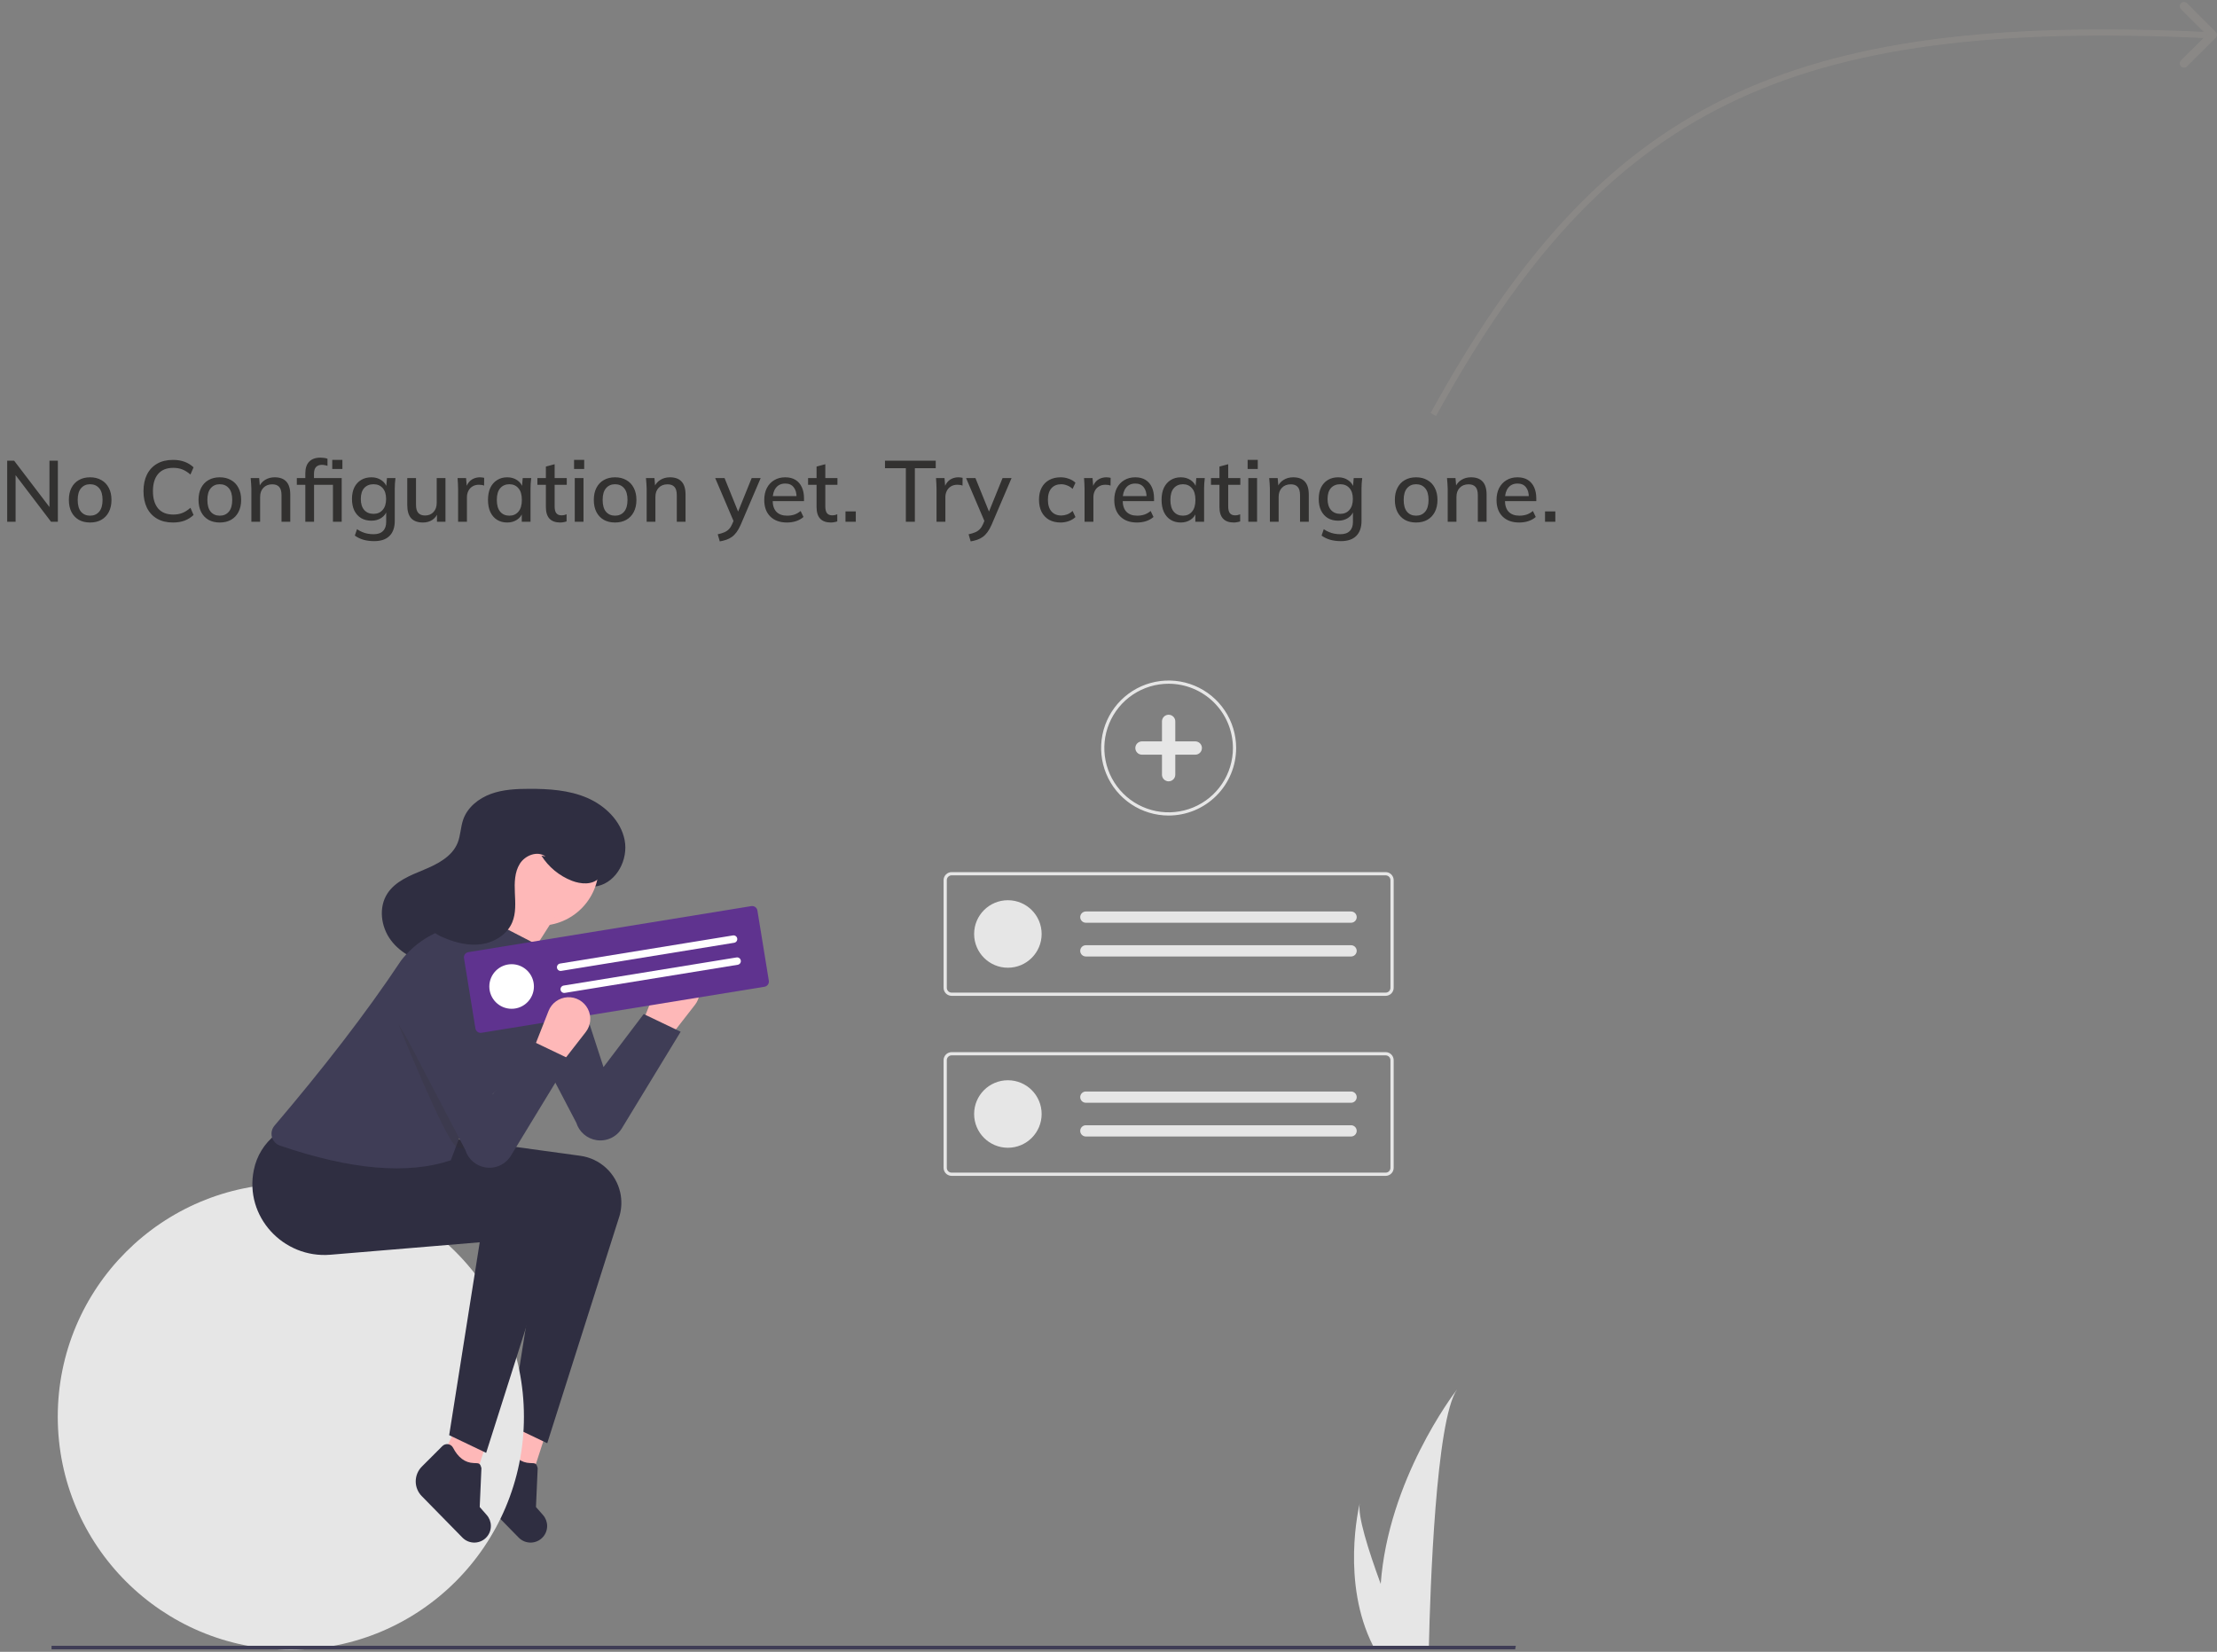 <svg width="1075" height="801" viewBox="0 0 1075 801" fill="none" xmlns="http://www.w3.org/2000/svg">
<rect x="0" y="0" width="1075" height="801" fill="#808080" stroke="none"/>
<g clip-path="url(#clip0_0_5)">
<path d="M323.806 504.204L311.335 496.41L318.999 476.955C319.735 475.086 320.994 473.468 322.624 472.294C324.254 471.12 326.188 470.44 328.194 470.334V470.334C330.199 470.229 332.192 470.702 333.936 471.697C335.679 472.692 337.1 474.167 338.029 475.947C338.959 477.726 339.357 479.736 339.176 481.735C338.996 483.735 338.245 485.64 337.012 487.225L323.806 504.204Z" fill="#FEB8B8"/>
<path d="M258.203 714.992L241.033 707.546L250.349 688.371L264.216 696.485L258.203 714.992Z" fill="#FEB8B8"/>
<path d="M251.538 745.646L231.787 725.503C229.903 723.594 228.85 721.016 228.858 718.333C228.867 715.649 229.937 713.079 231.834 711.181L241.778 701.238C242.136 700.877 242.575 700.605 243.058 700.444C243.541 700.284 244.055 700.239 244.558 700.315C245.061 700.39 245.54 700.582 245.955 700.877C246.37 701.171 246.71 701.56 246.947 702.01C249.395 706.768 252.729 709.333 257.047 709.464C259.636 709.542 260.044 709.445 260.718 711.946L259.887 730.788L263.303 734.676C264.584 736.133 265.295 738.005 265.306 739.946C265.316 741.886 264.624 743.765 263.358 745.236V745.236C262.634 746.078 261.742 746.761 260.741 747.242C259.739 747.723 258.648 747.991 257.538 748.029C256.427 748.068 255.321 747.876 254.288 747.466C253.255 747.055 252.319 746.436 251.538 745.646Z" fill="#2F2E41"/>
<path d="M265.348 699.844L247.421 691.27L262.23 597.738L189.834 603.771C166.944 605.678 148.05 585.208 152.69 562.713C154.041 555.904 157.784 549.804 163.241 545.515L234.95 554.089L281.412 560.477C286.075 561.119 290.429 563.174 293.887 566.366C297.346 569.558 299.742 573.734 300.754 578.33V578.33C301.56 581.993 301.459 585.797 300.46 589.411L265.348 699.844Z" fill="#2F2E41"/>
<path d="M141.028 800.002C203.446 800.002 254.047 749.402 254.047 686.983C254.047 624.565 203.446 573.964 141.028 573.964C78.609 573.964 28.009 624.565 28.009 686.983C28.009 749.402 78.609 800.002 141.028 800.002Z" fill="#E6E6E6"/>
<path d="M312.114 491.733L330.041 500.307L301.521 547.162C300.271 549.214 298.444 550.852 296.267 551.871C294.091 552.889 291.662 553.242 289.286 552.885V552.885C287.018 552.545 284.891 551.572 283.15 550.078C281.409 548.585 280.124 546.631 279.443 544.44L247.584 483.503C246.5 481.43 245.876 479.148 245.753 476.812C245.63 474.476 246.012 472.141 246.873 469.966C247.733 467.791 249.052 465.826 250.74 464.207C252.427 462.587 254.444 461.35 256.652 460.579H256.653C258.7 459.865 260.869 459.567 263.033 459.702C265.196 459.838 267.311 460.404 269.254 461.367C271.196 462.33 272.926 463.672 274.343 465.313C275.76 466.954 276.835 468.861 277.505 470.923L292.628 517.454L312.114 491.733Z" fill="#3F3D56"/>
<path d="M233.713 468.88C239.566 469.691 245.577 467.762 250.462 464.436C255.346 461.11 259.206 456.475 262.473 451.552C267.994 443.224 271.976 433.973 274.228 424.238C276.089 426.475 278.526 428.163 281.274 429.119C284.023 430.075 286.981 430.264 289.829 429.666C299.123 427.579 304.696 416.736 302.883 407.386C301.071 398.035 293.399 390.622 284.645 386.869C275.891 383.116 266.135 382.496 256.61 382.517C250.33 382.531 243.929 382.824 238.029 384.978C232.13 387.132 226.725 391.425 224.629 397.346C223.315 401.058 223.358 405.166 221.864 408.809C219.152 415.423 212.117 419.035 205.515 421.775C198.912 424.515 191.735 427.298 187.841 433.293C183.445 440.063 184.714 449.511 189.559 455.968C194.404 462.424 202.185 466.168 210.104 467.734C218.023 469.299 226.182 468.912 234.244 468.518" fill="#2F2E41"/>
<path d="M230.922 714.992L213.752 707.546L223.069 688.371L236.936 696.485L230.922 714.992Z" fill="#FEB8B8"/>
<path d="M224.257 745.646L204.507 725.503C202.622 723.594 201.569 721.016 201.578 718.333C201.587 715.649 202.657 713.079 204.554 711.181L214.498 701.238C214.856 700.877 215.294 700.605 215.777 700.444C216.26 700.284 216.774 700.239 217.278 700.315C217.781 700.39 218.26 700.582 218.675 700.877C219.09 701.171 219.43 701.56 219.667 702.01C222.115 706.768 225.449 709.333 229.767 709.464C232.356 709.542 232.764 709.445 233.438 711.946L232.607 730.788L236.023 734.676C237.304 736.133 238.015 738.005 238.025 739.946C238.036 741.886 237.344 743.765 236.078 745.236C235.354 746.078 234.462 746.761 233.46 747.242C232.459 747.723 231.368 747.991 230.258 748.029C229.147 748.068 228.041 747.876 227.008 747.466C225.975 747.055 225.039 746.436 224.257 745.646V745.646Z" fill="#2F2E41"/>
<path d="M235.729 704.521L217.802 695.947L232.611 602.414L160.215 608.447C137.325 610.355 118.432 589.885 123.071 567.389C124.422 560.581 128.165 554.48 133.623 550.192L205.331 558.766L251.793 565.154C256.456 565.795 260.81 567.85 264.268 571.043C267.727 574.235 270.123 578.41 271.135 583.007C271.941 586.669 271.841 590.473 270.841 594.088L235.729 704.521Z" fill="#2F2E41"/>
<path d="M261.841 448.863C277.553 448.863 290.291 436.126 290.291 420.414C290.291 404.701 277.553 391.964 261.841 391.964C246.129 391.964 233.391 404.701 233.391 420.414C233.391 436.126 246.129 448.863 261.841 448.863Z" fill="#FEB8B8"/>
<path d="M241.965 487.056L230.273 455.099C238.575 446.29 240.403 435.48 237.288 423.142L270.804 441.849L241.965 487.056Z" fill="#FEB8B8"/>
<path d="M218.582 562.662C197.772 569.608 170.233 567.335 135.728 555.52C134.795 555.197 133.956 554.651 133.282 553.93C132.609 553.209 132.121 552.334 131.863 551.382C131.604 550.429 131.582 549.428 131.797 548.465C132.013 547.502 132.461 546.607 133.102 545.856C156.375 518.501 177.255 491.708 194.486 465.775C200.989 457.367 210.24 451.512 220.621 449.234L236.509 445.746L260.671 458.217L267.004 461.796C268.497 462.64 269.803 463.78 270.842 465.145C271.881 466.51 272.632 468.072 273.047 469.737C273.463 471.401 273.536 473.133 273.261 474.826C272.986 476.519 272.369 478.139 271.448 479.586C261.746 503.291 249.099 524.933 227.155 540.058L218.582 562.662Z" fill="#3F3D56"/>
<path d="M262.5 414.879C265.997 420.442 271.193 424.73 277.318 427.108C281.656 428.779 287.161 429.194 290.417 425.876C292.775 423.473 293.245 419.774 292.911 416.423C291.866 405.964 284.006 396.857 274.253 392.938C264.5 389.019 253.24 389.876 243.507 393.843C234.324 397.586 225.602 405.255 225.108 415.16C224.855 420.236 226.693 425.825 223.968 430.115C221.916 433.346 217.952 434.659 214.402 436.09C210.852 437.52 207.042 439.778 206.313 443.536C205.818 446.09 206.962 448.756 208.758 450.639C210.645 452.441 212.879 453.842 215.324 454.756C221.114 457.221 227.487 458.758 233.707 457.805C239.927 456.852 245.942 453.064 248.376 447.261C250.251 442.792 249.867 437.75 249.65 432.909C249.434 428.068 249.499 422.912 252.084 418.813C254.669 414.714 260.67 412.419 264.533 415.345" fill="#2F2E41"/>
<path opacity="0.2" d="M193.25 496.799C193.25 496.799 215.854 552.919 221.31 556.037C226.766 559.154 226.766 551.366 226.766 551.366L193.25 496.799Z" fill="#323130"/>
<path d="M370.668 478.505L233.477 500.823C232.804 500.931 232.114 500.769 231.56 500.37C231.007 499.971 230.634 499.369 230.523 498.695L224.987 464.664C224.879 463.991 225.041 463.301 225.44 462.748C225.839 462.194 226.441 461.821 227.115 461.71L364.305 439.393C364.979 439.284 365.668 439.447 366.222 439.846C366.775 440.244 367.148 440.847 367.259 441.52L372.795 475.551C372.904 476.225 372.741 476.914 372.342 477.468C371.943 478.022 371.341 478.395 370.668 478.505V478.505Z" fill="#5F338F"/>
<path d="M248.08 489.183C254.051 489.183 258.891 484.343 258.891 478.372C258.891 472.402 254.051 467.562 248.08 467.562C242.11 467.562 237.269 472.402 237.269 478.372C237.269 484.343 242.11 489.183 248.08 489.183Z" fill="white"/>
<path d="M271.566 467.249C271.333 467.287 271.109 467.37 270.907 467.495C270.706 467.619 270.53 467.782 270.392 467.974C270.253 468.166 270.154 468.384 270.1 468.614C270.045 468.845 270.037 469.083 270.075 469.317C270.113 469.551 270.197 469.775 270.321 469.976C270.446 470.178 270.609 470.353 270.801 470.491C270.994 470.629 271.211 470.728 271.442 470.782C271.672 470.836 271.911 470.844 272.145 470.806L355.983 457.167C356.217 457.129 356.441 457.046 356.642 456.921C356.843 456.797 357.018 456.634 357.156 456.442C357.294 456.25 357.394 456.033 357.448 455.802C357.502 455.572 357.511 455.333 357.473 455.1C357.435 454.866 357.351 454.642 357.226 454.441C357.102 454.24 356.939 454.065 356.747 453.927C356.555 453.789 356.338 453.69 356.107 453.635C355.877 453.581 355.638 453.573 355.405 453.611L271.566 467.249Z" fill="white"/>
<path d="M273.302 477.92C273.068 477.958 272.844 478.041 272.643 478.166C272.441 478.29 272.266 478.453 272.127 478.645C271.989 478.837 271.89 479.055 271.835 479.285C271.781 479.516 271.772 479.755 271.81 479.988C271.848 480.222 271.932 480.446 272.057 480.647C272.181 480.849 272.345 481.024 272.537 481.162C272.729 481.3 272.947 481.399 273.177 481.453C273.408 481.507 273.647 481.515 273.881 481.477L357.719 467.838C358.19 467.761 358.611 467.5 358.89 467.113C359.169 466.725 359.283 466.242 359.206 465.771C359.129 465.3 358.869 464.878 358.481 464.599C358.094 464.32 357.612 464.206 357.14 464.282L273.302 477.92Z" fill="white"/>
<path d="M270.804 517.455L258.333 509.661L265.997 490.206C266.734 488.337 267.992 486.719 269.622 485.545C271.252 484.371 273.186 483.691 275.192 483.585C277.197 483.48 279.19 483.953 280.934 484.948C282.677 485.943 284.098 487.418 285.028 489.197C285.957 490.977 286.355 492.986 286.175 494.986C285.994 496.985 285.243 498.891 284.011 500.476L270.804 517.455Z" fill="#FEB8B8"/>
<path d="M258.333 504.984L276.26 513.557L247.74 560.413C246.49 562.465 244.663 564.103 242.486 565.121C240.31 566.139 237.881 566.492 235.505 566.136V566.136C233.237 565.796 231.11 564.823 229.369 563.329C227.628 561.835 226.343 559.881 225.662 557.691L193.803 496.753C192.719 494.68 192.095 492.398 191.972 490.062C191.849 487.727 192.231 485.392 193.091 483.216C193.952 481.041 195.271 479.077 196.958 477.457C198.646 475.838 200.663 474.601 202.871 473.83H202.871C204.919 473.116 207.088 472.818 209.251 472.953C211.415 473.088 213.53 473.654 215.473 474.618C217.415 475.581 219.145 476.923 220.562 478.564C221.979 480.204 223.054 482.112 223.724 484.174L238.847 530.705L258.333 504.984Z" fill="#3F3D56"/>
<path d="M706.519 673.772C696.191 688.371 693.463 771.459 692.855 798.093C692.84 798.693 692.824 799.262 692.817 799.8H666.674C666.354 799.231 666.058 798.67 665.778 798.093C650.282 767.508 658.88 730.835 659.332 728.98C658.155 734.81 663.478 751.708 669.496 768.077C673.167 717.748 704.555 676.313 706.519 673.772Z" fill="#E6E6E6"/>
<path d="M735 798.093L734.688 799.8H25V798.093H735Z" fill="#3F3D56"/>
<path d="M671.882 482.906H461.432C460.399 482.904 459.409 482.493 458.678 481.763C457.947 481.032 457.536 480.042 457.535 479.008V426.805C457.536 425.772 457.947 424.781 458.678 424.05C459.409 423.32 460.399 422.909 461.432 422.908H671.882C672.915 422.909 673.905 423.32 674.636 424.05C675.367 424.781 675.778 425.772 675.779 426.805V479.008C675.778 480.042 675.367 481.032 674.636 481.763C673.905 482.493 672.915 482.904 671.882 482.906V482.906ZM461.432 424.467C460.812 424.467 460.218 424.714 459.78 425.152C459.341 425.591 459.095 426.185 459.094 426.805V479.008C459.095 479.628 459.341 480.223 459.78 480.661C460.218 481.099 460.812 481.346 461.432 481.347H671.882C672.502 481.346 673.096 481.099 673.534 480.661C673.973 480.223 674.219 479.628 674.22 479.008V426.805C674.219 426.185 673.973 425.591 673.534 425.152C673.096 424.714 672.502 424.467 671.882 424.467H461.432Z" fill="#E6E6E6"/>
<path d="M488.713 469.273C497.753 469.273 505.081 461.945 505.081 452.905C505.081 443.865 497.753 436.537 488.713 436.537C479.673 436.537 472.345 443.865 472.345 452.905C472.345 461.945 479.673 469.273 488.713 469.273Z" fill="#E6E6E6"/>
<path d="M526.516 441.994C525.792 441.994 525.098 442.282 524.587 442.793C524.075 443.305 523.788 443.999 523.788 444.722C523.788 445.446 524.075 446.14 524.587 446.651C525.098 447.163 525.792 447.451 526.516 447.451H655.124C655.847 447.451 656.541 447.163 657.053 446.651C657.564 446.14 657.852 445.446 657.852 444.722C657.852 443.999 657.564 443.305 657.053 442.793C656.541 442.282 655.847 441.994 655.124 441.994H526.516Z" fill="#E6E6E6"/>
<path d="M526.516 458.362C525.792 458.362 525.098 458.649 524.587 459.161C524.075 459.672 523.788 460.366 523.788 461.09C523.788 461.813 524.075 462.507 524.587 463.019C525.098 463.53 525.792 463.818 526.516 463.818H655.124C655.847 463.818 656.541 463.53 657.053 463.019C657.564 462.507 657.852 461.813 657.852 461.09C657.852 460.366 657.564 459.672 657.053 459.161C656.541 458.649 655.847 458.362 655.124 458.362H526.516Z" fill="#E6E6E6"/>
<path d="M671.882 570.203H461.432C460.399 570.202 459.409 569.791 458.678 569.06C457.947 568.33 457.536 567.339 457.535 566.306V514.102C457.536 513.069 457.947 512.078 458.678 511.348C459.409 510.617 460.399 510.206 461.432 510.205H671.882C672.915 510.206 673.905 510.617 674.636 511.348C675.367 512.078 675.778 513.069 675.779 514.102V566.306C675.778 567.339 675.367 568.33 674.636 569.06C673.905 569.791 672.915 570.202 671.882 570.203ZM461.432 511.764C460.812 511.765 460.218 512.011 459.78 512.45C459.341 512.888 459.095 513.482 459.094 514.102V566.306C459.095 566.926 459.341 567.52 459.78 567.958C460.218 568.397 460.812 568.643 461.432 568.644H671.882C672.502 568.643 673.096 568.397 673.534 567.958C673.973 567.52 674.219 566.926 674.22 566.306V514.102C674.219 513.482 673.973 512.888 673.534 512.45C673.096 512.011 672.502 511.765 671.882 511.764H461.432Z" fill="#E6E6E6"/>
<path d="M488.713 556.571C497.753 556.571 505.081 549.242 505.081 540.203C505.081 531.163 497.753 523.834 488.713 523.834C479.673 523.834 472.345 531.163 472.345 540.203C472.345 549.242 479.673 556.571 488.713 556.571Z" fill="#E6E6E6"/>
<path d="M526.516 529.292C525.792 529.292 525.098 529.579 524.587 530.091C524.075 530.602 523.788 531.296 523.788 532.02C523.788 532.743 524.075 533.437 524.587 533.949C525.098 534.461 525.792 534.748 526.516 534.748H655.124C655.847 534.748 656.541 534.461 657.053 533.949C657.564 533.437 657.852 532.743 657.852 532.02C657.852 531.296 657.564 530.602 657.053 530.091C656.541 529.579 655.847 529.292 655.124 529.292H526.516Z" fill="#E6E6E6"/>
<path d="M526.516 545.659C525.792 545.659 525.098 545.946 524.587 546.458C524.075 546.97 523.788 547.664 523.788 548.387C523.788 549.111 524.075 549.805 524.587 550.316C525.098 550.828 525.792 551.115 526.516 551.115H655.124C655.847 551.115 656.541 550.828 657.053 550.316C657.564 549.805 657.852 549.111 657.852 548.387C657.852 547.664 657.564 546.97 657.053 546.458C656.541 545.946 655.847 545.659 655.124 545.659H526.516Z" fill="#E6E6E6"/>
<path d="M566.657 395.472C560.182 395.472 553.853 393.552 548.469 389.955C543.086 386.358 538.89 381.245 536.412 375.264C533.934 369.282 533.286 362.7 534.549 356.349C535.812 349.999 538.93 344.166 543.508 339.588C548.087 335.009 553.92 331.892 560.27 330.628C566.62 329.365 573.203 330.014 579.184 332.491C585.166 334.969 590.279 339.165 593.876 344.548C597.473 349.932 599.393 356.261 599.393 362.736C599.383 371.415 595.931 379.736 589.794 385.873C583.657 392.01 575.336 395.463 566.657 395.472V395.472ZM566.657 331.558C560.49 331.558 554.462 333.387 549.335 336.813C544.208 340.238 540.212 345.108 537.852 350.805C535.493 356.502 534.875 362.77 536.078 368.818C537.281 374.866 540.251 380.422 544.611 384.782C548.971 389.142 554.526 392.111 560.574 393.314C566.622 394.517 572.891 393.9 578.588 391.54C584.285 389.18 589.154 385.184 592.58 380.057C596.006 374.93 597.834 368.902 597.834 362.736C597.825 354.47 594.537 346.545 588.692 340.7C582.847 334.855 574.923 331.568 566.657 331.558Z" fill="#E6E6E6"/>
<path d="M579.573 359.507H569.886V349.819C569.886 348.963 569.545 348.141 568.94 347.536C568.334 346.93 567.513 346.59 566.656 346.59C565.8 346.59 564.978 346.93 564.373 347.536C563.767 348.141 563.427 348.963 563.427 349.819V359.507H553.739C552.883 359.507 552.061 359.847 551.456 360.453C550.85 361.058 550.51 361.88 550.51 362.736C550.51 363.593 550.85 364.414 551.456 365.02C552.061 365.625 552.883 365.966 553.739 365.966H563.427V375.653C563.427 376.51 563.767 377.331 564.373 377.937C564.978 378.542 565.8 378.883 566.656 378.883C567.513 378.883 568.334 378.542 568.94 377.937C569.545 377.331 569.886 376.51 569.886 375.653V365.966H579.573C580.43 365.966 581.251 365.625 581.857 365.02C582.462 364.414 582.802 363.593 582.802 362.736C582.802 361.88 582.462 361.059 581.857 360.453C581.251 359.847 580.43 359.507 579.573 359.507V359.507Z" fill="#E6E6E6"/>
</g>
<path d="M3.486 253V223.39H6.846L25.032 247.246H23.982V223.39H28.056V253H24.738L6.594 229.144H7.56V253H3.486ZM43.68 253.378C41.58 253.378 39.76 252.944 38.22 252.076C36.68 251.18 35.49 249.92 34.65 248.296C33.81 246.644 33.39 244.684 33.39 242.416C33.39 240.148 33.81 238.202 34.65 236.578C35.49 234.926 36.68 233.666 38.22 232.798C39.76 231.902 41.58 231.454 43.68 231.454C45.78 231.454 47.6 231.902 49.14 232.798C50.708 233.666 51.912 234.926 52.752 236.578C53.62 238.202 54.054 240.148 54.054 242.416C54.054 244.684 53.62 246.644 52.752 248.296C51.912 249.92 50.708 251.18 49.14 252.076C47.6 252.944 45.78 253.378 43.68 253.378ZM43.68 250.06C45.528 250.06 46.998 249.416 48.09 248.128C49.182 246.84 49.728 244.936 49.728 242.416C49.728 239.896 49.182 238.006 48.09 236.746C46.998 235.458 45.528 234.814 43.68 234.814C41.86 234.814 40.404 235.458 39.312 236.746C38.22 238.006 37.674 239.896 37.674 242.416C37.674 244.936 38.206 246.84 39.27 248.128C40.362 249.416 41.832 250.06 43.68 250.06ZM83.902 253.378C80.878 253.378 78.302 252.762 76.174 251.53C74.046 250.298 72.408 248.548 71.26 246.28C70.14 243.984 69.58 241.282 69.58 238.174C69.58 235.066 70.14 232.378 71.26 230.11C72.408 227.842 74.046 226.092 76.174 224.86C78.302 223.628 80.878 223.012 83.902 223.012C86.002 223.012 87.878 223.32 89.53 223.936C91.182 224.552 92.624 225.448 93.856 226.624L92.344 230.11C91 228.962 89.684 228.136 88.396 227.632C87.136 227.128 85.666 226.876 83.986 226.876C80.794 226.876 78.358 227.856 76.678 229.816C74.998 231.776 74.158 234.562 74.158 238.174C74.158 241.786 74.998 244.586 76.678 246.574C78.358 248.534 80.794 249.514 83.986 249.514C85.666 249.514 87.136 249.262 88.396 248.758C89.684 248.254 91 247.414 92.344 246.238L93.856 249.724C92.624 250.9 91.182 251.81 89.53 252.454C87.878 253.07 86.002 253.378 83.902 253.378ZM106.557 253.378C104.457 253.378 102.637 252.944 101.097 252.076C99.557 251.18 98.367 249.92 97.527 248.296C96.687 246.644 96.267 244.684 96.267 242.416C96.267 240.148 96.687 238.202 97.527 236.578C98.367 234.926 99.557 233.666 101.097 232.798C102.637 231.902 104.457 231.454 106.557 231.454C108.657 231.454 110.477 231.902 112.017 232.798C113.585 233.666 114.789 234.926 115.629 236.578C116.497 238.202 116.931 240.148 116.931 242.416C116.931 244.684 116.497 246.644 115.629 248.296C114.789 249.92 113.585 251.18 112.017 252.076C110.477 252.944 108.657 253.378 106.557 253.378ZM106.557 250.06C108.405 250.06 109.875 249.416 110.967 248.128C112.059 246.84 112.605 244.936 112.605 242.416C112.605 239.896 112.059 238.006 110.967 236.746C109.875 235.458 108.405 234.814 106.557 234.814C104.737 234.814 103.281 235.458 102.189 236.746C101.097 238.006 100.551 239.896 100.551 242.416C100.551 244.936 101.083 246.84 102.147 248.128C103.239 249.416 104.709 250.06 106.557 250.06ZM121.889 253V236.914C121.889 236.102 121.847 235.276 121.763 234.436C121.707 233.568 121.637 232.7 121.553 231.832H125.669L126.047 236.284H125.543C126.187 234.716 127.181 233.526 128.525 232.714C129.869 231.874 131.423 231.454 133.187 231.454C135.679 231.454 137.555 232.14 138.815 233.512C140.103 234.884 140.747 237.012 140.747 239.896V253H136.505V240.148C136.505 238.272 136.127 236.928 135.371 236.116C134.643 235.276 133.523 234.856 132.011 234.856C130.219 234.856 128.791 235.416 127.727 236.536C126.663 237.628 126.131 239.112 126.131 240.988V253H121.889ZM148.046 253V235.108H143.93V231.832H149.222L148.046 232.924V229.564C148.046 227.072 148.662 225.182 149.894 223.894C151.154 222.578 152.974 221.92 155.354 221.92C155.914 221.92 156.516 221.962 157.16 222.046C157.804 222.13 158.35 222.27 158.798 222.466V225.91C158.462 225.77 158.042 225.658 157.538 225.574C157.034 225.462 156.544 225.406 156.068 225.406C154.836 225.406 153.884 225.77 153.212 226.498C152.568 227.198 152.246 228.304 152.246 229.816V232.672L151.616 231.832H165.686V253H161.444V235.108H152.288V253H148.046ZM161.108 227.422V223.012H166.022V227.422H161.108ZM181.421 262.408C179.517 262.408 177.781 262.184 176.213 261.736C174.673 261.288 173.287 260.616 172.055 259.72L173.105 256.612C173.973 257.2 174.827 257.662 175.667 257.998C176.507 258.362 177.389 258.628 178.313 258.796C179.237 258.964 180.189 259.048 181.169 259.048C183.185 259.048 184.697 258.53 185.705 257.494C186.741 256.486 187.259 255.016 187.259 253.084V247.414H187.679C187.231 248.982 186.307 250.228 184.907 251.152C183.535 252.048 181.939 252.496 180.119 252.496C178.187 252.496 176.507 252.076 175.079 251.236C173.679 250.368 172.587 249.15 171.803 247.582C171.047 245.986 170.669 244.11 170.669 241.954C170.669 239.798 171.047 237.936 171.803 236.368C172.587 234.8 173.679 233.596 175.079 232.756C176.507 231.888 178.187 231.454 180.119 231.454C181.967 231.454 183.563 231.916 184.907 232.84C186.279 233.736 187.189 234.968 187.637 236.536L187.259 236.2L187.637 231.832H191.753C191.641 232.7 191.557 233.568 191.501 234.436C191.445 235.276 191.417 236.102 191.417 236.914V252.58C191.417 255.772 190.563 258.208 188.855 259.888C187.175 261.568 184.697 262.408 181.421 262.408ZM181.127 249.178C182.975 249.178 184.445 248.548 185.537 247.288C186.657 246.028 187.217 244.25 187.217 241.954C187.217 239.658 186.657 237.894 185.537 236.662C184.445 235.43 182.975 234.814 181.127 234.814C179.223 234.814 177.711 235.43 176.591 236.662C175.499 237.894 174.953 239.658 174.953 241.954C174.953 244.25 175.499 246.028 176.591 247.288C177.711 248.548 179.223 249.178 181.127 249.178ZM205.122 253.378C202.574 253.378 200.656 252.692 199.368 251.32C198.108 249.92 197.478 247.778 197.478 244.894V231.832H201.72V244.81C201.72 246.574 202.084 247.876 202.812 248.716C203.54 249.556 204.646 249.976 206.13 249.976C207.81 249.976 209.168 249.416 210.204 248.296C211.24 247.176 211.758 245.692 211.758 243.844V231.832H216V253H211.884V248.464H212.43C211.842 250.032 210.904 251.25 209.616 252.118C208.328 252.958 206.83 253.378 205.122 253.378ZM222.129 253V237.082C222.129 236.214 222.101 235.346 222.045 234.478C222.017 233.582 221.961 232.7 221.877 231.832H225.993L226.455 237.292H225.783C226.063 235.976 226.539 234.884 227.211 234.016C227.883 233.148 228.695 232.504 229.647 232.084C230.627 231.664 231.649 231.454 232.713 231.454C233.161 231.454 233.539 231.482 233.847 231.538C234.155 231.566 234.463 231.622 234.771 231.706L234.729 235.486C234.253 235.29 233.833 235.178 233.469 235.15C233.133 235.094 232.713 235.066 232.209 235.066C230.977 235.066 229.927 235.346 229.059 235.906C228.191 236.438 227.533 237.166 227.085 238.09C226.637 239.014 226.413 240.008 226.413 241.072V253H222.129ZM245.946 253.378C244.07 253.378 242.432 252.944 241.032 252.076C239.632 251.208 238.54 249.948 237.756 248.296C237 246.644 236.622 244.684 236.622 242.416C236.622 240.12 237 238.16 237.756 236.536C238.54 234.912 239.632 233.666 241.032 232.798C242.432 231.902 244.07 231.454 245.946 231.454C247.794 231.454 249.404 231.916 250.776 232.84C252.148 233.764 253.058 235.024 253.506 236.62H253.044L253.464 231.832H257.58C257.496 232.7 257.412 233.568 257.328 234.436C257.272 235.276 257.244 236.102 257.244 236.914V253H253.002V248.296H253.464C253.016 249.864 252.092 251.11 250.692 252.034C249.32 252.93 247.738 253.378 245.946 253.378ZM246.996 250.06C248.816 250.06 250.272 249.416 251.364 248.128C252.484 246.84 253.044 244.936 253.044 242.416C253.044 239.896 252.484 238.006 251.364 236.746C250.272 235.458 248.816 234.814 246.996 234.814C245.148 234.814 243.664 235.458 242.544 236.746C241.452 238.006 240.906 239.896 240.906 242.416C240.906 244.936 241.452 246.84 242.544 248.128C243.636 249.416 245.12 250.06 246.996 250.06ZM271.666 253.378C269.37 253.378 267.634 252.762 266.458 251.53C265.282 250.27 264.694 248.394 264.694 245.902V235.108H260.578V231.832H264.694V226.246L268.936 225.112V231.832H274.816V235.108H268.936V245.524C268.936 247.092 269.216 248.212 269.776 248.884C270.336 249.556 271.148 249.892 272.212 249.892C272.744 249.892 273.206 249.85 273.598 249.766C274.018 249.654 274.396 249.528 274.732 249.388V252.832C274.312 253 273.822 253.126 273.262 253.21C272.702 253.322 272.17 253.378 271.666 253.378ZM278.692 253V231.832H282.934V253H278.692ZM278.356 227.422V223.012H283.27V227.422H278.356ZM298.223 253.378C296.123 253.378 294.303 252.944 292.763 252.076C291.223 251.18 290.033 249.92 289.193 248.296C288.353 246.644 287.933 244.684 287.933 242.416C287.933 240.148 288.353 238.202 289.193 236.578C290.033 234.926 291.223 233.666 292.763 232.798C294.303 231.902 296.123 231.454 298.223 231.454C300.323 231.454 302.143 231.902 303.683 232.798C305.251 233.666 306.455 234.926 307.295 236.578C308.163 238.202 308.597 240.148 308.597 242.416C308.597 244.684 308.163 246.644 307.295 248.296C306.455 249.92 305.251 251.18 303.683 252.076C302.143 252.944 300.323 253.378 298.223 253.378ZM298.223 250.06C300.071 250.06 301.541 249.416 302.633 248.128C303.725 246.84 304.271 244.936 304.271 242.416C304.271 239.896 303.725 238.006 302.633 236.746C301.541 235.458 300.071 234.814 298.223 234.814C296.403 234.814 294.947 235.458 293.855 236.746C292.763 238.006 292.217 239.896 292.217 242.416C292.217 244.936 292.749 246.84 293.813 248.128C294.905 249.416 296.375 250.06 298.223 250.06ZM313.555 253V236.914C313.555 236.102 313.513 235.276 313.429 234.436C313.373 233.568 313.303 232.7 313.219 231.832H317.335L317.713 236.284H317.209C317.853 234.716 318.847 233.526 320.191 232.714C321.535 231.874 323.089 231.454 324.853 231.454C327.345 231.454 329.221 232.14 330.481 233.512C331.769 234.884 332.413 237.012 332.413 239.896V253H328.171V240.148C328.171 238.272 327.793 236.928 327.037 236.116C326.309 235.276 325.189 234.856 323.677 234.856C321.885 234.856 320.457 235.416 319.393 236.536C318.329 237.628 317.797 239.112 317.797 240.988V253H313.555ZM349.019 262.534L348.011 259.09C349.327 258.81 350.419 258.474 351.287 258.082C352.183 257.69 352.925 257.172 353.513 256.528C354.101 255.912 354.605 255.114 355.025 254.134L356.075 251.656L355.991 253.378L346.793 231.832H351.329L358.469 249.472H357.335L364.475 231.832H368.843L359.141 254.512C358.525 255.912 357.867 257.088 357.167 258.04C356.467 258.992 355.711 259.762 354.899 260.35C354.087 260.938 353.191 261.4 352.211 261.736C351.231 262.072 350.167 262.338 349.019 262.534ZM381.583 253.378C378.167 253.378 375.479 252.412 373.519 250.48C371.559 248.548 370.579 245.874 370.579 242.458C370.579 240.246 370.999 238.314 371.839 236.662C372.707 235.01 373.897 233.736 375.409 232.84C376.949 231.916 378.727 231.454 380.743 231.454C382.731 231.454 384.397 231.874 385.741 232.714C387.085 233.554 388.107 234.744 388.807 236.284C389.507 237.796 389.857 239.588 389.857 241.66V243.004H373.897V240.568H386.959L386.245 241.114C386.245 239.014 385.769 237.39 384.817 236.242C383.893 235.066 382.549 234.478 380.785 234.478C378.825 234.478 377.313 235.164 376.249 236.536C375.185 237.88 374.653 239.742 374.653 242.122V242.542C374.653 245.034 375.255 246.91 376.459 248.17C377.691 249.43 379.427 250.06 381.667 250.06C382.899 250.06 384.047 249.892 385.111 249.556C386.203 249.192 387.239 248.604 388.219 247.792L389.605 250.69C388.625 251.558 387.435 252.23 386.035 252.706C384.635 253.154 383.151 253.378 381.583 253.378ZM402.916 253.378C400.62 253.378 398.884 252.762 397.708 251.53C396.532 250.27 395.944 248.394 395.944 245.902V235.108H391.828V231.832H395.944V226.246L400.186 225.112V231.832H406.066V235.108H400.186V245.524C400.186 247.092 400.466 248.212 401.026 248.884C401.586 249.556 402.398 249.892 403.462 249.892C403.994 249.892 404.456 249.85 404.848 249.766C405.268 249.654 405.646 249.528 405.982 249.388V252.832C405.562 253 405.072 253.126 404.512 253.21C403.952 253.322 403.42 253.378 402.916 253.378ZM409.968 253V248.002H414.966V253H409.968ZM439.238 253V227.044H429.116V223.39H453.728V227.044H443.606V253H439.238ZM454.114 253V237.082C454.114 236.214 454.086 235.346 454.03 234.478C454.002 233.582 453.946 232.7 453.862 231.832H457.978L458.44 237.292H457.768C458.048 235.976 458.524 234.884 459.196 234.016C459.868 233.148 460.68 232.504 461.632 232.084C462.612 231.664 463.634 231.454 464.698 231.454C465.146 231.454 465.524 231.482 465.832 231.538C466.14 231.566 466.448 231.622 466.756 231.706L466.714 235.486C466.238 235.29 465.818 235.178 465.454 235.15C465.118 235.094 464.698 235.066 464.194 235.066C462.962 235.066 461.912 235.346 461.044 235.906C460.176 236.438 459.518 237.166 459.07 238.09C458.622 239.014 458.398 240.008 458.398 241.072V253H454.114ZM470.671 262.534L469.663 259.09C470.979 258.81 472.071 258.474 472.939 258.082C473.835 257.69 474.577 257.172 475.165 256.528C475.753 255.912 476.257 255.114 476.677 254.134L477.727 251.656L477.643 253.378L468.445 231.832H472.981L480.121 249.472H478.987L486.127 231.832H490.495L480.793 254.512C480.177 255.912 479.519 257.088 478.819 258.04C478.119 258.992 477.363 259.762 476.551 260.35C475.739 260.938 474.843 261.4 473.863 261.736C472.883 262.072 471.819 262.338 470.671 262.534ZM514.298 253.378C512.17 253.378 510.308 252.944 508.712 252.076C507.144 251.18 505.926 249.906 505.058 248.254C504.218 246.574 503.798 244.586 503.798 242.29C503.798 240.022 504.232 238.076 505.1 236.452C505.968 234.828 507.186 233.596 508.754 232.756C510.322 231.888 512.17 231.454 514.298 231.454C515.67 231.454 517 231.692 518.288 232.168C519.576 232.616 520.64 233.26 521.48 234.1L520.094 237.082C519.31 236.326 518.428 235.766 517.448 235.402C516.468 235.01 515.516 234.814 514.592 234.814C512.576 234.814 510.994 235.458 509.846 236.746C508.698 238.034 508.124 239.896 508.124 242.332C508.124 244.796 508.698 246.686 509.846 248.002C510.994 249.318 512.576 249.976 514.592 249.976C515.488 249.976 516.426 249.808 517.406 249.472C518.386 249.108 519.282 248.534 520.094 247.75L521.48 250.732C520.612 251.572 519.52 252.23 518.204 252.706C516.916 253.154 515.614 253.378 514.298 253.378ZM525.891 253V237.082C525.891 236.214 525.863 235.346 525.807 234.478C525.779 233.582 525.723 232.7 525.639 231.832H529.755L530.217 237.292H529.545C529.825 235.976 530.301 234.884 530.973 234.016C531.645 233.148 532.457 232.504 533.409 232.084C534.389 231.664 535.411 231.454 536.475 231.454C536.923 231.454 537.301 231.482 537.609 231.538C537.917 231.566 538.225 231.622 538.533 231.706L538.491 235.486C538.015 235.29 537.595 235.178 537.231 235.15C536.895 235.094 536.475 235.066 535.971 235.066C534.739 235.066 533.689 235.346 532.821 235.906C531.953 236.438 531.295 237.166 530.847 238.09C530.399 239.014 530.175 240.008 530.175 241.072V253H525.891ZM551.306 253.378C547.89 253.378 545.202 252.412 543.242 250.48C541.282 248.548 540.302 245.874 540.302 242.458C540.302 240.246 540.722 238.314 541.562 236.662C542.43 235.01 543.62 233.736 545.132 232.84C546.672 231.916 548.45 231.454 550.466 231.454C552.454 231.454 554.12 231.874 555.464 232.714C556.808 233.554 557.83 234.744 558.53 236.284C559.23 237.796 559.58 239.588 559.58 241.66V243.004H543.62V240.568H556.682L555.968 241.114C555.968 239.014 555.492 237.39 554.54 236.242C553.616 235.066 552.272 234.478 550.508 234.478C548.548 234.478 547.036 235.164 545.972 236.536C544.908 237.88 544.376 239.742 544.376 242.122V242.542C544.376 245.034 544.978 246.91 546.182 248.17C547.414 249.43 549.15 250.06 551.39 250.06C552.622 250.06 553.77 249.892 554.834 249.556C555.926 249.192 556.962 248.604 557.942 247.792L559.328 250.69C558.348 251.558 557.158 252.23 555.758 252.706C554.358 253.154 552.874 253.378 551.306 253.378ZM572.554 253.378C570.678 253.378 569.04 252.944 567.64 252.076C566.24 251.208 565.148 249.948 564.364 248.296C563.608 246.644 563.23 244.684 563.23 242.416C563.23 240.12 563.608 238.16 564.364 236.536C565.148 234.912 566.24 233.666 567.64 232.798C569.04 231.902 570.678 231.454 572.554 231.454C574.402 231.454 576.012 231.916 577.384 232.84C578.756 233.764 579.666 235.024 580.114 236.62H579.652L580.072 231.832H584.188C584.104 232.7 584.02 233.568 583.936 234.436C583.88 235.276 583.852 236.102 583.852 236.914V253H579.61V248.296H580.072C579.624 249.864 578.7 251.11 577.3 252.034C575.928 252.93 574.346 253.378 572.554 253.378ZM573.604 250.06C575.424 250.06 576.88 249.416 577.972 248.128C579.092 246.84 579.652 244.936 579.652 242.416C579.652 239.896 579.092 238.006 577.972 236.746C576.88 235.458 575.424 234.814 573.604 234.814C571.756 234.814 570.272 235.458 569.152 236.746C568.06 238.006 567.514 239.896 567.514 242.416C567.514 244.936 568.06 246.84 569.152 248.128C570.244 249.416 571.728 250.06 573.604 250.06ZM598.274 253.378C595.978 253.378 594.242 252.762 593.066 251.53C591.89 250.27 591.302 248.394 591.302 245.902V235.108H587.186V231.832H591.302V226.246L595.544 225.112V231.832H601.424V235.108H595.544V245.524C595.544 247.092 595.824 248.212 596.384 248.884C596.944 249.556 597.756 249.892 598.82 249.892C599.352 249.892 599.814 249.85 600.206 249.766C600.626 249.654 601.004 249.528 601.34 249.388V252.832C600.92 253 600.43 253.126 599.87 253.21C599.31 253.322 598.778 253.378 598.274 253.378ZM605.299 253V231.832H609.541V253H605.299ZM604.963 227.422V223.012H609.877V227.422H604.963ZM615.758 253V236.914C615.758 236.102 615.716 235.276 615.632 234.436C615.576 233.568 615.506 232.7 615.422 231.832H619.538L619.916 236.284H619.412C620.056 234.716 621.05 233.526 622.394 232.714C623.738 231.874 625.292 231.454 627.056 231.454C629.548 231.454 631.424 232.14 632.684 233.512C633.972 234.884 634.616 237.012 634.616 239.896V253H630.374V240.148C630.374 238.272 629.996 236.928 629.24 236.116C628.512 235.276 627.392 234.856 625.88 234.856C624.088 234.856 622.66 235.416 621.596 236.536C620.532 237.628 620 239.112 620 240.988V253H615.758ZM650.189 262.408C648.285 262.408 646.549 262.184 644.981 261.736C643.441 261.288 642.055 260.616 640.823 259.72L641.873 256.612C642.741 257.2 643.595 257.662 644.435 257.998C645.275 258.362 646.157 258.628 647.081 258.796C648.005 258.964 648.957 259.048 649.937 259.048C651.953 259.048 653.465 258.53 654.473 257.494C655.509 256.486 656.027 255.016 656.027 253.084V247.414H656.447C655.999 248.982 655.075 250.228 653.675 251.152C652.303 252.048 650.707 252.496 648.887 252.496C646.955 252.496 645.275 252.076 643.847 251.236C642.447 250.368 641.355 249.15 640.571 247.582C639.815 245.986 639.437 244.11 639.437 241.954C639.437 239.798 639.815 237.936 640.571 236.368C641.355 234.8 642.447 233.596 643.847 232.756C645.275 231.888 646.955 231.454 648.887 231.454C650.735 231.454 652.331 231.916 653.675 232.84C655.047 233.736 655.957 234.968 656.405 236.536L656.027 236.2L656.405 231.832H660.521C660.409 232.7 660.325 233.568 660.269 234.436C660.213 235.276 660.185 236.102 660.185 236.914V252.58C660.185 255.772 659.331 258.208 657.623 259.888C655.943 261.568 653.465 262.408 650.189 262.408ZM649.895 249.178C651.743 249.178 653.213 248.548 654.305 247.288C655.425 246.028 655.985 244.25 655.985 241.954C655.985 239.658 655.425 237.894 654.305 236.662C653.213 235.43 651.743 234.814 649.895 234.814C647.991 234.814 646.479 235.43 645.359 236.662C644.267 237.894 643.721 239.658 643.721 241.954C643.721 244.25 644.267 246.028 645.359 247.288C646.479 248.548 647.991 249.178 649.895 249.178ZM686.641 253.378C684.541 253.378 682.721 252.944 681.181 252.076C679.641 251.18 678.451 249.92 677.611 248.296C676.771 246.644 676.351 244.684 676.351 242.416C676.351 240.148 676.771 238.202 677.611 236.578C678.451 234.926 679.641 233.666 681.181 232.798C682.721 231.902 684.541 231.454 686.641 231.454C688.741 231.454 690.561 231.902 692.101 232.798C693.669 233.666 694.873 234.926 695.713 236.578C696.581 238.202 697.015 240.148 697.015 242.416C697.015 244.684 696.581 246.644 695.713 248.296C694.873 249.92 693.669 251.18 692.101 252.076C690.561 252.944 688.741 253.378 686.641 253.378ZM686.641 250.06C688.489 250.06 689.959 249.416 691.051 248.128C692.143 246.84 692.689 244.936 692.689 242.416C692.689 239.896 692.143 238.006 691.051 236.746C689.959 235.458 688.489 234.814 686.641 234.814C684.821 234.814 683.365 235.458 682.273 236.746C681.181 238.006 680.635 239.896 680.635 242.416C680.635 244.936 681.167 246.84 682.231 248.128C683.323 249.416 684.793 250.06 686.641 250.06ZM701.973 253V236.914C701.973 236.102 701.931 235.276 701.847 234.436C701.791 233.568 701.721 232.7 701.637 231.832H705.753L706.131 236.284H705.627C706.271 234.716 707.265 233.526 708.609 232.714C709.953 231.874 711.507 231.454 713.271 231.454C715.763 231.454 717.639 232.14 718.899 233.512C720.187 234.884 720.831 237.012 720.831 239.896V253H716.589V240.148C716.589 238.272 716.211 236.928 715.455 236.116C714.727 235.276 713.607 234.856 712.095 234.856C710.303 234.856 708.875 235.416 707.811 236.536C706.747 237.628 706.215 239.112 706.215 240.988V253H701.973ZM736.656 253.378C733.24 253.378 730.552 252.412 728.592 250.48C726.632 248.548 725.652 245.874 725.652 242.458C725.652 240.246 726.072 238.314 726.912 236.662C727.78 235.01 728.97 233.736 730.482 232.84C732.022 231.916 733.8 231.454 735.816 231.454C737.804 231.454 739.47 231.874 740.814 232.714C742.158 233.554 743.18 234.744 743.88 236.284C744.58 237.796 744.93 239.588 744.93 241.66V243.004H728.97V240.568H742.032L741.318 241.114C741.318 239.014 740.842 237.39 739.89 236.242C738.966 235.066 737.622 234.478 735.858 234.478C733.898 234.478 732.386 235.164 731.322 236.536C730.258 237.88 729.726 239.742 729.726 242.122V242.542C729.726 245.034 730.328 246.91 731.532 248.17C732.764 249.43 734.5 250.06 736.74 250.06C737.972 250.06 739.12 249.892 740.184 249.556C741.276 249.192 742.312 248.604 743.292 247.792L744.678 250.69C743.698 251.558 742.508 252.23 741.108 252.706C739.708 253.154 738.224 253.378 736.656 253.378ZM749.167 253V248.002H754.165V253H749.167Z" fill="#323130"/>
<path d="M1059 30.75L1072.88 16.875L1059 3" stroke="#8A8886" stroke-width="4.111" stroke-linecap="round" stroke-linejoin="round"/>
<path d="M695 201C777.5 51 866 7.499 1070 17" stroke="#8A8886" stroke-width="3"/>
<defs>
<clipPath id="clip0_0_5">
<rect width="710" height="470.003" fill="white" transform="translate(25 330)"/>
</clipPath>
</defs>
</svg>
